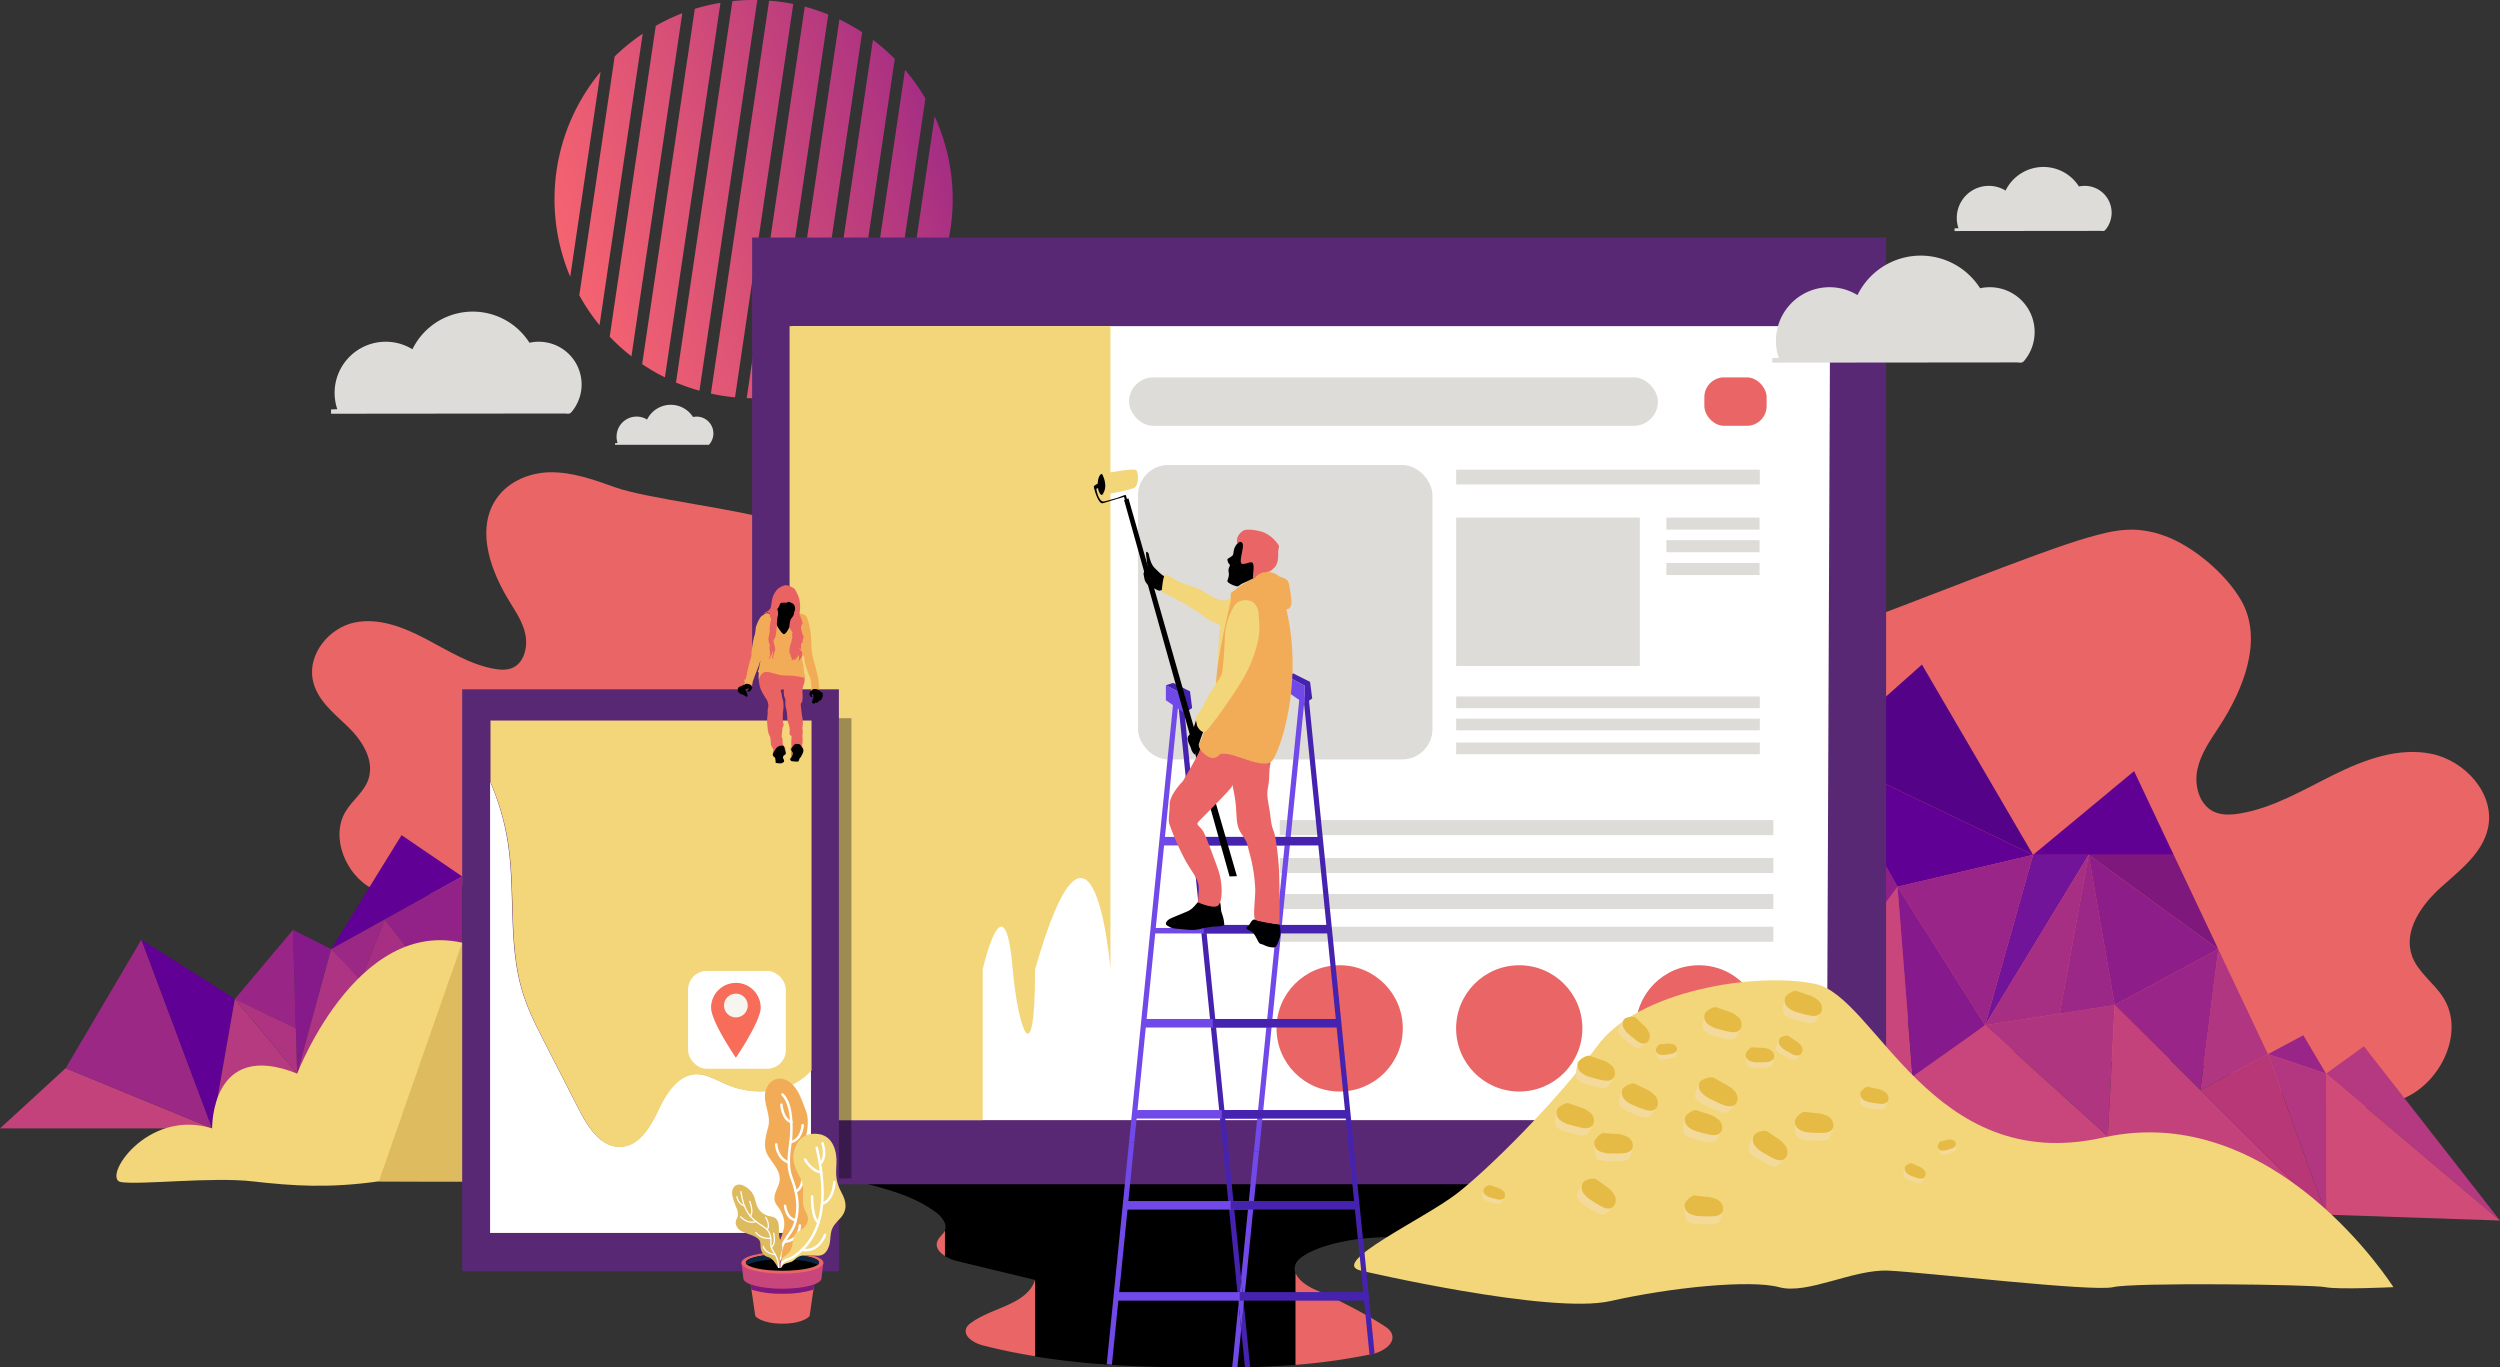 <svg xmlns="http://www.w3.org/2000/svg" xmlns:xlink="http://www.w3.org/1999/xlink" width="989.88" height="541.38" viewBox="0 0 989.88 541.38">
  <rect x="0" y="0" width="989.88" height="541.38" fill="#333333" stroke="none"/>
  <defs>
    <style>
      .cls-1, .cls-50, .cls-51 {
        fill: none;
      }

      .cls-2 {
        fill: #ea6565;
      }

      .cls-3 {
        fill: #600094;
      }

      .cls-4 {
        fill: #932288;
      }

      .cls-5 {
        fill: #a62f83;
      }

      .cls-6 {
        fill: #871a8b;
      }

      .cls-7 {
        fill: #ad3482;
      }

      .cls-8 {
        fill: #9c2886;
      }

      .cls-9 {
        fill: #992686;
      }

      .cls-10 {
        fill: #c3427c;
      }

      .cls-11 {
        fill: #b63a7f;
      }

      .cls-12 {
        fill: #ae3481;
      }

      .cls-13 {
        fill: #c8467b;
      }

      .cls-14 {
        fill: #540389;
      }

      .cls-15 {
        fill: #610194;
      }

      .cls-16 {
        fill: #7f187d;
      }

      .cls-17 {
        fill: #721499;
      }

      .cls-18 {
        fill: #902089;
      }

      .cls-19 {
        fill: #982587;
      }

      .cls-20 {
        fill: #86198b;
      }

      .cls-21 {
        fill: #b03581;
      }

      .cls-22 {
        fill: #9b2786;
      }

      .cls-23 {
        fill: #8c1d89;
      }

      .cls-24 {
        fill: #b13681;
      }

      .cls-25 {
        fill: #b73777;
      }

      .cls-26 {
        fill: #b53980;
      }

      .cls-27 {
        fill: #d14b79;
      }

      .cls-28 {
        fill: #b33780;
      }

      .cls-29 {
        fill: url(#Dégradé_sans_nom_49);
      }

      .cls-30 {
        fill: url(#Dégradé_sans_nom_49-2);
      }

      .cls-31 {
        fill: url(#Dégradé_sans_nom_49-3);
      }

      .cls-32 {
        fill: url(#Dégradé_sans_nom_49-4);
      }

      .cls-33 {
        fill: url(#Dégradé_sans_nom_49-5);
      }

      .cls-34 {
        fill: url(#Dégradé_sans_nom_49-6);
      }

      .cls-35 {
        fill: url(#Dégradé_sans_nom_49-7);
      }

      .cls-36 {
        fill: url(#Dégradé_sans_nom_49-8);
      }

      .cls-37 {
        fill: url(#Dégradé_sans_nom_49-9);
      }

      .cls-38 {
        fill: url(#Dégradé_sans_nom_49-10);
      }

      .cls-39 {
        fill: url(#Dégradé_sans_nom_49-11);
      }

      .cls-40 {
        fill: #592875;
      }

      .cls-41 {
        fill: #fff;
      }

      .cls-42 {
        fill: #f2d679;
      }

      .cls-43 {
        opacity: 0.35;
      }

      .cls-44 {
        fill: #dddcd9;
      }

      .cls-45 {
        fill: #ddbb5e;
      }

      .cls-46 {
        fill: #f4da9a;
      }

      .cls-47 {
        fill: #e5bb45;
      }

      .cls-48 {
        fill: #0d2644;
      }

      .cls-49 {
        fill: #f2ac57;
      }

      .cls-50, .cls-51 {
        stroke: #fff;
        stroke-linecap: round;
        stroke-linejoin: round;
      }

      .cls-51 {
        stroke-width: 0.5px;
      }

      .cls-52 {
        fill: #f76d59;
      }

      .cls-53 {
        fill: #f7f5ef;
      }

      .cls-54 {
        fill: #4523af;
      }

      .cls-55 {
        fill: #7049e8;
      }

      .cls-56 {
        fill: #ea6363;
      }
    </style>
    <linearGradient id="Dégradé_sans_nom_49" data-name="Dégradé sans nom 49" x1="193.44" y1="131.35" x2="474.44" y2="38.35" gradientUnits="userSpaceOnUse">
      <stop offset="0" stop-color="#ff6a6e"/>
      <stop offset="0.12" stop-color="#f66470"/>
      <stop offset="0.32" stop-color="#dc5376"/>
      <stop offset="0.58" stop-color="#b33780"/>
      <stop offset="0.88" stop-color="#7a118e"/>
      <stop offset="1" stop-color="#600094"/>
    </linearGradient>
    <linearGradient id="Dégradé_sans_nom_49-2" x1="191.58" y1="125.72" x2="472.58" y2="32.72" xlink:href="#Dégradé_sans_nom_49"/>
    <linearGradient id="Dégradé_sans_nom_49-3" x1="197.48" y1="143.56" x2="478.48" y2="50.56" xlink:href="#Dégradé_sans_nom_49"/>
    <linearGradient id="Dégradé_sans_nom_49-4" x1="188.07" y1="115.1" x2="469.07" y2="22.1" xlink:href="#Dégradé_sans_nom_49"/>
    <linearGradient id="Dégradé_sans_nom_49-5" x1="195.47" y1="137.46" x2="476.47" y2="44.46" xlink:href="#Dégradé_sans_nom_49"/>
    <linearGradient id="Dégradé_sans_nom_49-6" x1="189.84" y1="120.44" x2="470.84" y2="27.44" xlink:href="#Dégradé_sans_nom_49"/>
    <linearGradient id="Dégradé_sans_nom_49-7" x1="182.67" y1="98.78" x2="463.67" y2="5.78" xlink:href="#Dégradé_sans_nom_49"/>
    <linearGradient id="Dégradé_sans_nom_49-8" x1="186.29" y1="109.74" x2="467.29" y2="16.74" xlink:href="#Dégradé_sans_nom_49"/>
    <linearGradient id="Dégradé_sans_nom_49-9" x1="178.63" y1="86.58" x2="459.63" y2="-6.42" xlink:href="#Dégradé_sans_nom_49"/>
    <linearGradient id="Dégradé_sans_nom_49-10" x1="180.64" y1="92.67" x2="461.64" y2="-0.33" xlink:href="#Dégradé_sans_nom_49"/>
    <linearGradient id="Dégradé_sans_nom_49-11" x1="184.55" y1="104.47" x2="465.55" y2="11.47" xlink:href="#Dégradé_sans_nom_49"/>
  </defs>
  <title>illu_device</title>
  <g id="Calque_2" data-name="Calque 2">
    <g id="hole">
      <g>
        <path class="cls-1" d="M374.44,485.77a3.75,3.75,0,0,1-.26,1.38l0,.09v-3A4.45,4.45,0,0,1,374.44,485.77Z"/>
        <path class="cls-1" d="M513,500.69v3.37A4.71,4.71,0,0,1,513,500.69Z"/>
        <path d="M602.45,481c-5.6,7.07-15.84,7.88-24.85,8.11l-25,.63c-4.21.11-8.5.25-12.74.62-7.32.81-16.68,2.7-23,6.42-1.63,1-3.27,2.16-3.93,3.94a4.71,4.71,0,0,0,0,3.37v36.36c-6,.43-15.07.82-21.06,1v-.09h0v.09c-3,0-10.06,0-13.08,0-12.84,0-25.74-.23-38.56-1v-.06l-2.07-.08c-1.08-.08-2.16-.15-3.24-.25-8.42-.65-16.81-1.61-25.12-3V506.78L379,499.33a16.53,16.53,0,0,1-4.88-2V487.24l0-.09a3.75,3.75,0,0,0,.26-1.38,4.45,4.45,0,0,0-.3-1.56,10.34,10.34,0,0,0-3.56-4.23c-11.71-8.72-27-10.54-40.84-15.07-2.85-.93-6.24-4.1-4.11-6.21a4.52,4.52,0,0,1,2.5-1c39.29-6.7,81.78-7.48,121.62-5.53v.12c11.5.6,37.7,2.45,49.19,3.41l-.09.63c11.88,1,28,2.18,38.66,3.34l0,.31q7.21.78,14.41,1.59l-8.61-1.3a124.82,124.82,0,0,1,55.29,10.3c2.42,1.06,5.09,2.55,5.59,5.14C604.56,477.59,603.63,479.48,602.45,481Z"/>
        <path class="cls-2" d="M409.85,506.78V537c-7-1.14-14-2.55-20.86-4.34-3.46-.9-7.8-3.62-6.34-6.89a5.48,5.48,0,0,1,2-2.1C393.07,517.57,406.57,516.65,409.85,506.78Z"/>
        <path class="cls-2" d="M543.11,522l-.25-.14h0Z"/>
        <path class="cls-2" d="M544.28,535.93A244.88,244.88,0,0,1,513,540.42V504.06c1.11,3,5,5.45,8.38,6.87a231.85,231.85,0,0,1,21.51,10.88l.25.14q2.28,1.35,4.52,2.76c1.38.88,2.83,1.87,3.42,3.39C552.48,531.79,548.27,534.69,544.28,535.93Z"/>
        <path class="cls-2" d="M374.14,487.24V497.3c-2.35-1.49-4-3.57-2.94-6C371.85,489.76,373.48,488.78,374.14,487.24Z"/>
        <polygon class="cls-2" points="374.13 484.21 374.13 484.21 374.13 484.21 374.13 484.21"/>
      </g>
    </g>
    <g id="forme_right">
      <path class="cls-2" d="M307.14,206.44c-12.81-4.64-51-8.92-63.8-13.56-8.3-3-16.8-6-25.55-5.88s-17.95,4.17-22.4,12.34c-6.53,12-.74,27.36,6.41,38.94,2.54,4.12,5.32,8.26,6.26,13.11s-.55,10.68-4.67,12.83c-2.32,1.21-5,1.07-7.57.63-9.71-1.68-18.41-7.26-27.27-11.9s-18.73-8.5-28.37-6.42-18.38,12.21-16.34,22.65c1.54,7.87,8.17,13.07,13.73,18.39s10.8,13.21,8.36,20.81c-1.67,5.21-6.46,8.43-9.19,13.09-6,10.29.36,25,10.46,30.31s22.15,3.49,32.86-.16,21-9,32.16-10.63c15.74-2.27,32.32,3.12,47.33-2.48,15.91-5.93,42.92-7.93,46.41-25.79s7-49.13,4.72-67.22c-1.57-12.57-2-26.5-3.55-39.06"/>
    </g>
    <g id="forme_left">
      <path class="cls-2" d="M734.61,246.81c17.51-6,71.88-28.16,91.73-33.87,10.6-3,18.91-5.08,30.83-.75,11.2,4.07,24.1,14.93,30.19,25.47,8.93,15.47,1,35.28-8.76,50.2-3.48,5.31-7.27,10.65-8.56,16.91s.75,13.77,6.38,16.54c3.17,1.56,6.88,1.38,10.35.81,13.28-2.17,25.16-9.36,37.27-15.35s25.6-11,38.79-8.27,25.13,15.74,22.33,29.21c-2.11,10.14-11.18,16.85-18.77,23.72s-14.76,17-11.43,26.83c2.28,6.72,8.83,10.87,12.56,16.88,8.22,13.26-.49,32.22-14.29,39.07s-30.28,4.5-44.92-.21-28.75-11.64-44-13.71c-21.51-2.93-44.18,4-64.71-3.19-21.74-7.65-58.67-10.23-63.44-33.25s-9.55-63.35-6.46-86.67c2.15-16.2,2.71-34.17,4.86-50.37"/>
    </g>
    <g id="moutain_right">
      <g>
        <polygon class="cls-3" points="183 347.03 159 330.68 131.11 375.81 183 347.03"/>
        <path class="cls-4" d="M183,403.48c0-.21-30.69-39.43-30.69-39.43L183,347Z"/>
        <polygon class="cls-5" points="152.31 364.05 136.67 403.48 164.54 379.7 152.31 364.05"/>
        <polygon class="cls-6" points="116 368.2 131.11 375.81 117.66 425.11 116 368.2"/>
        <polygon class="cls-7" points="131.11 375.81 117.66 425.11 149.34 392.67 131.11 375.81"/>
        <polygon class="cls-8" points="131.11 375.81 142.75 388.14 152.31 364.05 131.11 375.81"/>
        <polygon class="cls-9" points="117.13 407.15 93 395.54 116 368.2 117.13 407.15"/>
        <polygon class="cls-10" points="0 446.8 26 422.95 84 446.8 0 446.8"/>
        <polygon class="cls-8" points="26 422.95 56 372.04 84 446.8 26 422.95"/>
        <polygon class="cls-3" points="56 372.04 93 395.54 84.62 443.27 84 446.8 56 372.04"/>
        <polygon class="cls-11" points="93 395.54 84 446.8 117.66 425.11 93 395.54"/>
        <polygon class="cls-12" points="93 395.54 117.66 425.11 117.13 407.15 93 395.54"/>
      </g>
    </g>
    <g id="moutain_left">
      <g>
        <polygon class="cls-13" points="718.67 394.27 751.33 351.09 757.67 431.61 718.67 394.27"/>
        <g>
          <polygon class="cls-14" points="721.42 298.35 805 338.49 761 263.14 721.42 298.35"/>
          <polygon class="cls-15" points="845 305.33 805 338.49 860.68 338.49 845 305.33"/>
          <polygon class="cls-16" points="860.68 338.49 878.33 375.81 827 338.49 860.68 338.49"/>
          <polygon class="cls-17" points="827 338.49 786 405.94 805 338.49 827 338.49"/>
          <polygon class="cls-18" points="721.42 298.35 751.33 351.09 721.42 391.4 721.42 298.35"/>
          <polygon class="cls-3" points="751.33 351.09 805 338.49 721.42 298.35 751.33 351.09"/>
          <polygon class="cls-19" points="751.33 351.09 786 405.94 805 338.49 751.33 351.09"/>
          <polygon class="cls-20" points="786 405.94 757.37 427.64 751.33 351.09 786 405.94"/>
          <path class="cls-13" d="M786,405.94l51.33,46.48s-70.91,5.75-74.12,3-16.54-21.63-16.54-21.63Z"/>
          <polygon class="cls-19" points="898 417.39 921 425.11 912 409.92 898 417.39"/>
          <polygon class="cls-21" points="786 405.94 837.33 397.93 834.59 449.93 786 405.94"/>
          <polygon class="cls-5" points="827 338.49 815.56 401.33 786 405.94 827 338.49"/>
          <polygon class="cls-22" points="837.33 397.93 827 338.49 815.56 401.33 837.33 397.93"/>
          <polygon class="cls-10" points="837.33 397.93 921 480.94 832.84 463.27 834.75 446.8 837.33 397.93"/>
          <polygon class="cls-23" points="837.33 397.93 878.33 375.81 827 338.49 837.33 397.93"/>
          <polygon class="cls-24" points="878.33 375.81 898 417.39 871.28 431.61 878.33 375.81"/>
          <polygon class="cls-19" points="871.28 431.61 837.33 397.93 878.33 375.81 871.28 431.61"/>
          <polygon class="cls-25" points="898 417.39 921 480.94 871.28 431.61 898 417.39"/>
          <polygon class="cls-26" points="936 414.29 921 425.11 989.88 483.27 936 414.29"/>
          <polygon class="cls-27" points="989.88 483.27 921 480.94 921 425.11 989.88 483.27"/>
          <polygon class="cls-28" points="898 417.39 921 425.11 921 480.94 898 417.39"/>
        </g>
      </g>
    </g>
    <g id="sun">
      <g>
        <path class="cls-29" d="M325.31,153a78.41,78.41,0,0,0,10.46-4.69l18.52-125a79.28,79.28,0,0,0-8.65-7.53Z"/>
        <path class="cls-30" d="M310.27,156.78a78.3,78.3,0,0,0,10.1-2.24l21-141.78a78.68,78.68,0,0,0-9-5.08Z"/>
        <path class="cls-31" d="M370.08,46.05,357.5,131a78.78,78.78,0,0,0,12.58-84.93Z"/>
        <path class="cls-32" d="M281.48,155.84a78.65,78.65,0,0,0,9.55,1.48L314.1,1.57A78.89,78.89,0,0,0,304.53.26Z"/>
        <path class="cls-33" d="M358.34,27.67,340.92,145.2a79.13,79.13,0,0,0,11-8.54L366.42,39A79,79,0,0,0,358.34,27.67Z"/>
        <path class="cls-34" d="M327.95,5.75a78.19,78.19,0,0,0-9.3-3.11l-23,155c.9,0,1.8.07,2.7.07,2.39,0,4.76-.12,7.1-.33Z"/>
        <path class="cls-35" d="M270.15,5.23a78.44,78.44,0,0,0-10.5,5L241.41,133.3a79.26,79.26,0,0,0,8.61,7.78Z"/>
        <path class="cls-36" d="M267.66,151.46a78.27,78.27,0,0,0,9.29,3.24L299.86,0c-.49,0-1,0-1.47,0A79.69,79.69,0,0,0,290,.44Z"/>
        <path class="cls-37" d="M237.78,28.43a78.91,78.91,0,0,0-12,81.14Z"/>
        <path class="cls-38" d="M237.38,128.77l17.1-115.42a79.19,79.19,0,0,0-11.1,9l-14,94.56A79,79,0,0,0,237.38,128.77Z"/>
        <path class="cls-39" d="M254.27,144.18a78.79,78.79,0,0,0,9,5.23l22-148.3A78.36,78.36,0,0,0,275.11,3.5Z"/>
      </g>
    </g>
    <g id="device">
      <g>
        <g>
          <rect class="cls-40" x="297.82" y="94.04" width="449" height="374.86" transform="translate(1044.63 562.95) rotate(180)"/>
          <polygon class="cls-41" points="313.6 129.12 724.61 129.12 723.32 443.51 312.31 443.51 313.6 129.12"/>
        </g>
        <path class="cls-42" d="M439.69,129.12V383.8s-6.61-81.34-29.84,0c0,43.17-6.85,23.39-8.85,0-3.25-38-11.89,0-11.89,0v59.71H312.64V129.12Z"/>
      </g>
      <g id="Calque_33" data-name="Calque 33">
        <rect class="cls-43" x="292.58" y="284.38" width="44.54" height="182.22"/>
      </g>
    </g>
    <g id="template_color">
      <g>
        <rect class="cls-2" x="674.84" y="149.42" width="24.66" height="19.19" rx="7.83" ry="7.83"/>
        <circle class="cls-2" cx="601.55" cy="407.19" r="25"/>
        <circle class="cls-2" cx="672.67" cy="407.19" r="25"/>
        <circle class="cls-2" cx="530.44" cy="407.19" r="25"/>
      </g>
    </g>
    <g id="template_grey">
      <g>
        <rect class="cls-44" x="450.6" y="184.11" width="116.59" height="116.59" rx="12" ry="12"/>
        <rect class="cls-44" x="506.72" y="324.72" width="195.44" height="5.96"/>
        <rect class="cls-44" x="506.72" y="339.72" width="195.44" height="5.96"/>
        <rect class="cls-44" x="506.72" y="353.98" width="195.44" height="5.96"/>
        <rect class="cls-44" x="506.72" y="366.93" width="195.44" height="5.96"/>
        <rect class="cls-44" x="576.56" y="185.96" width="120.23" height="5.87"/>
        <rect class="cls-44" x="576.56" y="275.78" width="120.23" height="4.63"/>
        <rect class="cls-44" x="576.56" y="284.56" width="120.23" height="4.63"/>
        <rect class="cls-44" x="576.56" y="294" width="120.23" height="4.63"/>
        <rect class="cls-44" x="576.56" y="204.94" width="72.73" height="58.79"/>
        <rect class="cls-44" x="659.82" y="204.94" width="36.88" height="4.78"/>
        <rect class="cls-44" x="659.82" y="213.88" width="36.88" height="4.78"/>
        <rect class="cls-44" x="659.82" y="222.9" width="36.88" height="4.78"/>
        <rect class="cls-44" x="447.05" y="149.42" width="209.41" height="19.19" rx="9.6" ry="9.6"/>
      </g>
    </g>
    <g id="send_right">
      <g>
        <path class="cls-42" d="M189.23,467.76H150c-20,2.79-34,1.82-50,0s-44,1.45-52,.31,10-29.42,36-21.28c0,0-.69-35.53,33.66-21.69,0,0,25.8-67.43,71.57-49.93s19.29,92.59,19.29,92.59Z"/>
        <polyline class="cls-45" points="183 373.27 150 467.76 166.5 467.82 187 467.82 187 374.38 183 373.27 183 373.27"/>
      </g>
    </g>
    <g id="sand_left">
      <g>
        <path class="cls-42" d="M538.89,503.11s74.78,17.5,98.78,12.05,55.51-8.55,66.76-5.5,29.24-7.16,43.24-6.55,81,8.48,89,6.54,79-1.06,84,0,27,0,27,0-47-74.51-115-59.22-90-56-114-60.87-70.34,2.86-86.17,24.51-42.83,48.65-55.83,58.65S525.74,500.23,538.89,503.11Z"/>
        <g>
          <path class="cls-46" d="M645.87,431.92l3.59,1.76c1.67.82,2.65,2.77,4.44,3.25,2.47.67,2.29,2.15-.58,5-1.08,1.07-3,.4-4.39-.1s-2.7-1-4-1.59a9.82,9.82,0,0,1-3.59-2.33c-.94-1.09.45-5.32,1.08-6.61s2.44-.37,3.46.64"/>
          <path class="cls-47" d="M647.73,429.31l3.59,1.76a10.62,10.62,0,0,1,4.44,3.25c1,1.55,1,4-.58,5-1.28.82-3,.4-4.39-.1s-2.7-1-4-1.59a9.82,9.82,0,0,1-3.59-2.33,3.79,3.79,0,0,1-.78-4c.63-1.29,4.29-3,5.32-2"/>
        </g>
        <g>
          <path class="cls-46" d="M657.43,415.23l2.19-.19c1-.09,2,.55,3,.27,1.35-.38,1.68.36,1.13,2.5-.21.81-1.28,1-2.09,1.19s-1.55.29-2.34.39a5.38,5.38,0,0,1-2.34-.08c-.75-.24-1.29-2.63-1.36-3.41s1-.86,1.81-.68"/>
          <path class="cls-47" d="M657.57,413.48l2.19-.19a5.82,5.82,0,0,1,3,.27,2,2,0,0,1,1.13,2.5,2.81,2.81,0,0,1-2.09,1.19q-1.16.24-2.34.39a5.38,5.38,0,0,1-2.34-.08,2.08,2.08,0,0,1-1.49-1.66c-.07-.79,1.17-2.61,1.94-2.43"/>
        </g>
        <g>
          <path class="cls-46" d="M678.51,401.78l3.78,1.31c1.76.61,3,2.42,4.81,2.69,2.53.37,2.53,1.86,0,5-.94,1.19-2.89.76-4.37.43s-2.8-.67-4.18-1.09a9.82,9.82,0,0,1-3.85-1.87c-1.07-1-.2-5.34.27-6.7s2.37-.66,3.51.22"/>
          <path class="cls-47" d="M680,399l3.78,1.31a10.62,10.62,0,0,1,4.81,2.69c1.21,1.41,1.46,3.82,0,5-1.17,1-2.89.76-4.37.43s-2.8-.67-4.18-1.09a9.82,9.82,0,0,1-3.85-1.87,3.79,3.79,0,0,1-1.26-3.87c.47-1.36,3.9-3.48,5-2.61"/>
        </g>
        <g>
          <path class="cls-46" d="M710.3,395.37l3.78,1.31c1.76.61,3,2.42,4.81,2.69,2.53.37,2.53,1.86,0,5-.94,1.19-2.89.76-4.37.43s-2.8-.67-4.18-1.09a9.82,9.82,0,0,1-3.85-1.87c-1.07-1-.2-5.34.27-6.7s2.37-.66,3.51.22"/>
          <path class="cls-47" d="M711.82,392.55l3.78,1.31a10.62,10.62,0,0,1,4.81,2.69c1.21,1.41,1.46,3.82,0,5-1.17,1-2.89.76-4.37.43s-2.8-.67-4.18-1.09A9.82,9.82,0,0,1,708,399a3.79,3.79,0,0,1-1.26-3.87c.47-1.36,3.9-3.48,5-2.61"/>
        </g>
        <g>
          <path class="cls-46" d="M706.93,412l2.27,1.5c1.05.7,1.55,2.09,2.72,2.58,1.61.67,1.36,1.65-.82,3.3-.82.63-2,0-3-.45s-1.73-.91-2.57-1.42a6.68,6.68,0,0,1-2.22-1.88c-.54-.81.76-3.55,1.3-4.37s1.67,0,2.28.73"/>
          <path class="cls-47" d="M708.41,410.39l2.27,1.5a7.22,7.22,0,0,1,2.72,2.58,2.49,2.49,0,0,1-.82,3.3,3.49,3.49,0,0,1-3-.45q-1.31-.66-2.57-1.42a6.68,6.68,0,0,1-2.22-1.88,2.58,2.58,0,0,1-.18-2.76c.54-.82,3.15-1.64,3.76-.87"/>
        </g>
        <g>
          <path class="cls-46" d="M693.65,417l3,.16c1.38.08,2.61,1.12,4,.93,1.88-.26,2.18.81,1,3.56-.43,1-1.9,1.13-3,1.2s-2.13.1-3.2.08a7.28,7.28,0,0,1-3.12-.55c-1-.47-1.24-3.76-1.18-4.83s1.56-1,2.55-.57"/>
          <path class="cls-47" d="M694.15,414.72l3,.16a7.88,7.88,0,0,1,4,.93c1.15.76,1.82,2.42,1,3.56a3.81,3.81,0,0,1-3,1.2q-1.6.1-3.2.08a7.28,7.28,0,0,1-3.12-.55,2.81,2.81,0,0,1-1.69-2.5c.06-1.07,2.07-3.28,3.06-2.89"/>
        </g>
        <g>
          <path class="cls-46" d="M634.65,451.82l4,.28c1.85.13,3.5,1.56,5.34,1.34,2.54-.31,2.93,1.13,1.34,4.82-.6,1.4-2.59,1.49-4.11,1.56s-2.88.08-4.32,0a9.82,9.82,0,0,1-4.2-.81c-1.28-.65-1.59-5.1-1.49-6.53s2.12-1.26,3.45-.71"/>
          <path class="cls-47" d="M635.38,448.69l4,.28a10.62,10.62,0,0,1,5.34,1.34c1.54,1,2.41,3.31,1.34,4.82-.88,1.24-2.59,1.49-4.11,1.56s-2.88.08-4.32,0a9.82,9.82,0,0,1-4.2-.81,3.79,3.79,0,0,1-2.22-3.41c.1-1.43,2.85-4.38,4.18-3.83"/>
        </g>
        <g>
          <path class="cls-46" d="M628.33,421l3.78,1.31c1.76.61,3,2.42,4.81,2.69,2.53.37,2.53,1.86,0,5-.94,1.19-2.89.76-4.37.43s-2.8-.67-4.18-1.09a9.82,9.82,0,0,1-3.85-1.87c-1.07-1-.2-5.34.27-6.7s2.37-.66,3.51.22"/>
          <path class="cls-47" d="M629.85,418.2l3.78,1.31a10.62,10.62,0,0,1,4.81,2.69c1.21,1.41,1.46,3.82,0,5-1.17,1-2.89.76-4.37.43s-2.8-.67-4.18-1.09a9.82,9.82,0,0,1-3.85-1.87,3.79,3.79,0,0,1-1.26-3.87c.47-1.36,3.9-3.48,5-2.61"/>
        </g>
        <g>
          <path class="cls-46" d="M645.8,404.86l2.43,2.32c1.13,1.08,1.42,2.89,2.73,3.73,1.81,1.16,1.29,2.3-1.72,3.84-1.14.58-2.47-.43-3.49-1.19s-1.91-1.49-2.81-2.29a8.25,8.25,0,0,1-2.28-2.77c-.48-1.11,1.71-4.15,2.54-5s2,.32,2.61,1.39"/>
          <path class="cls-47" d="M647.95,403.24l2.43,2.32a8.92,8.92,0,0,1,2.73,3.73c.43,1.5-.22,3.43-1.72,3.84-1.23.33-2.47-.43-3.49-1.19s-1.91-1.49-2.81-2.29a8.25,8.25,0,0,1-2.28-2.77,3.18,3.18,0,0,1,.39-3.4c.83-.88,4.19-1.3,4.76-.23"/>
        </g>
        <g>
          <path class="cls-46" d="M714.13,443.39l4,.45c1.85.21,3.43,1.71,5.28,1.57,2.55-.2,2.88,1.26,1.13,4.88-.66,1.37-2.65,1.37-4.17,1.38s-2.88,0-4.32-.14a9.82,9.82,0,0,1-4.16-1c-1.25-.71-1.37-5.16-1.21-6.59s2.17-1.17,3.48-.56"/>
          <path class="cls-47" d="M715,440.3l4,.45a10.62,10.62,0,0,1,5.28,1.57c1.49,1.11,2.26,3.41,1.13,4.88-.93,1.2-2.65,1.37-4.17,1.38s-2.88,0-4.32-.14a9.82,9.82,0,0,1-4.16-1,3.79,3.79,0,0,1-2.08-3.5c.16-1.43,3-4.25,4.34-3.65"/>
        </g>
        <g>
          <path class="cls-46" d="M676.81,429.42l3.79,2.12c1.76,1,2.69,3,4.61,3.7,2.64.92,2.34,2.38-1,4.91-1.25,1-3.25.1-4.78-.54s-2.87-1.28-4.26-2a11.21,11.21,0,0,1-3.75-2.69c-.95-1.18.86-5.27,1.64-6.5s2.68-.12,3.73,1"/>
          <path class="cls-47" d="M679,427l3.79,2.12c1.76,1,3.6,2,4.61,3.7s.8,4.07-1,4.91c-1.45.69-3.25.1-4.78-.54s-2.87-1.28-4.26-2a11.21,11.21,0,0,1-3.75-2.69,3.6,3.6,0,0,1-.56-4.07c.78-1.23,4.89-2.55,5.93-1.44"/>
        </g>
        <g>
          <path class="cls-46" d="M670.79,442.59l3.78,1.3c1.76.6,3,2.41,4.81,2.67,2.53.36,2.54,1.85,0,5-.94,1.19-2.89.77-4.37.45s-2.8-.66-4.18-1.07a9.82,9.82,0,0,1-3.85-1.86c-1.07-1-.22-5.34.25-6.7s2.37-.67,3.51.21"/>
          <path class="cls-47" d="M672.31,439.76l3.78,1.3a10.62,10.62,0,0,1,4.81,2.67c1.21,1.41,1.47,3.82,0,5-1.17,1-2.89.77-4.37.45s-2.8-.66-4.18-1.07a9.82,9.82,0,0,1-3.85-1.86,3.79,3.79,0,0,1-1.27-3.87c.47-1.36,3.89-3.49,5-2.62"/>
        </g>
        <g>
          <path class="cls-46" d="M630.09,469.41l3.23,2.36c1.5,1.1,2.13,3.18,3.81,4,2.31,1.09,1.88,2.52-1.43,4.8-1.25.86-3-.12-4.31-.86s-2.48-1.46-3.68-2.26a9.82,9.82,0,0,1-3.13-2.92c-.74-1.23,1.37-5.16,2.21-6.33s2.46.06,3.3,1.23"/>
          <path class="cls-47" d="M632.37,467.15l3.23,2.36a10.62,10.62,0,0,1,3.81,4c.74,1.7.28,4.08-1.43,4.8-1.4.58-3-.12-4.31-.86s-2.48-1.46-3.68-2.26a9.82,9.82,0,0,1-3.13-2.92,3.79,3.79,0,0,1-.07-4.07c.85-1.16,4.75-2.19,5.58-1"/>
        </g>
        <g>
          <path class="cls-46" d="M620,439.78l3.78,1.31c1.76.61,3,2.42,4.81,2.69,2.53.37,2.53,1.86,0,5-.94,1.19-2.89.76-4.37.43s-2.8-.67-4.18-1.09a9.82,9.82,0,0,1-3.85-1.87c-1.07-1-.2-5.34.27-6.7s2.37-.66,3.51.22"/>
          <path class="cls-47" d="M621.52,437l3.78,1.31a10.62,10.62,0,0,1,4.81,2.69c1.21,1.41,1.46,3.82,0,5-1.17,1-2.89.76-4.37.43s-2.8-.67-4.18-1.09a9.82,9.82,0,0,1-3.85-1.87,3.79,3.79,0,0,1-1.26-3.87c.47-1.36,3.9-3.48,5-2.61"/>
        </g>
        <g>
          <path class="cls-46" d="M697.88,450.55l3.31,2.25c1.54,1,2.23,3.11,3.94,3.85,2.35,1,2,2.45-1.28,4.84-1.22.9-3,0-4.34-.72s-2.53-1.38-3.75-2.14a9.82,9.82,0,0,1-3.22-2.81c-.78-1.21,1.2-5.2,2-6.39s2.46,0,3.34,1.12"/>
          <path class="cls-47" d="M700.09,448.22l3.31,2.25a10.62,10.62,0,0,1,3.94,3.85c.8,1.68.42,4.07-1.28,4.84-1.38.63-3,0-4.34-.72s-2.53-1.38-3.75-2.14a9.82,9.82,0,0,1-3.22-2.81,3.79,3.79,0,0,1-.2-4.07c.81-1.19,4.67-2.35,5.54-1.2"/>
        </g>
        <g>
          <path class="cls-46" d="M670.42,476.54l4,.4c1.85.19,3.45,1.67,5.3,1.5,2.55-.23,2.89,1.22,1.19,4.86-.64,1.38-2.64,1.41-4.15,1.43s-2.88,0-4.32-.09a9.82,9.82,0,0,1-4.17-.93c-1.26-.69-1.43-5.14-1.29-6.58s2.16-1.19,3.47-.6"/>
          <path class="cls-47" d="M671.25,473.44l4,.4a10.62,10.62,0,0,1,5.3,1.5c1.5,1.09,2.31,3.38,1.19,4.86-.91,1.21-2.64,1.41-4.15,1.43s-2.88,0-4.32-.09a9.82,9.82,0,0,1-4.17-.93,3.79,3.79,0,0,1-2.12-3.48c.14-1.43,3-4.29,4.3-3.7"/>
        </g>
        <g>
          <path class="cls-46" d="M756.28,462.36l2.09.92c1,.43,1.58,1.54,2.62,1.76,1.42.31,1.36,1.19-.18,2.94-.58.66-1.67.33-2.5.08s-1.56-.5-2.32-.8a5.5,5.5,0,0,1-2.1-1.25c-.57-.61.1-3.14.42-3.92s1.37-.3,2,.26"/>
          <path class="cls-47" d="M757.26,460.76l2.09.92a6,6,0,0,1,2.62,1.76,2.21,2.21,0,0,1-.18,2.94,2.83,2.83,0,0,1-2.5.08q-1.18-.35-2.32-.8a5.5,5.5,0,0,1-2.1-1.25,2.27,2.27,0,0,1-.56-2.32c.32-.78,2.35-1.89,3-1.33"/>
        </g>
        <g>
          <path class="cls-46" d="M768.73,453.46l1.86-.43c.87-.2,1.83.24,2.64-.12,1.11-.5,1.51.12,1.35,2.07-.06.74-1,1.06-1.63,1.31s-1.3.44-2,.63a4.61,4.61,0,0,1-2,.21c-.68-.12-1.5-2.16-1.68-2.84s.77-.88,1.46-.82"/>
          <path class="cls-47" d="M768.59,451.9l1.86-.43a5,5,0,0,1,2.64-.12,1.85,1.85,0,0,1,1.35,2.07,2.37,2.37,0,0,1-1.63,1.31q-1,.35-2,.63a4.61,4.61,0,0,1-2,.21,1.91,1.91,0,0,1-1.54-1.28c-.17-.68.63-2.45,1.32-2.38"/>
        </g>
        <g>
          <path class="cls-46" d="M589.49,471l2.19.76c1,.35,1.72,1.4,2.79,1.56,1.47.21,1.47,1.08,0,2.9-.55.69-1.68.44-2.54.25s-1.62-.39-2.42-.63a5.7,5.7,0,0,1-2.23-1.09c-.62-.56-.12-3.09.15-3.88s1.38-.38,2,.12"/>
          <path class="cls-47" d="M590.37,469.38l2.19.76a6.16,6.16,0,0,1,2.79,1.56,2.12,2.12,0,0,1,0,2.9,3,3,0,0,1-2.54.25q-1.22-.27-2.42-.63a5.7,5.7,0,0,1-2.23-1.09,2.2,2.2,0,0,1-.73-2.25c.27-.79,2.26-2,2.92-1.51"/>
        </g>
        <g>
          <path class="cls-46" d="M739.23,432.64l2.9.65c1.35.3,2.39,1.53,3.77,1.58,1.9.06,2,1.15.45,3.69-.6,1-2.07.8-3.19.69S741,439,740,438.79a7.28,7.28,0,0,1-3-1.06c-.87-.62-.6-3.92-.37-5s1.69-.69,2.61-.14"/>
          <path class="cls-47" d="M740.12,430.44l2.9.65a7.88,7.88,0,0,1,3.77,1.58c1,.94,1.4,2.69.45,3.69A3.81,3.81,0,0,1,744,437q-1.59-.16-3.17-.45a7.28,7.28,0,0,1-3-1.06,2.81,2.81,0,0,1-1.25-2.75c.23-1,2.58-2.9,3.49-2.35"/>
        </g>
      </g>
    </g>
    <g id="tablet">
      <g>
        <rect class="cls-40" x="183" y="272.94" width="149.16" height="230.4" transform="translate(515.16 776.28) rotate(180)"/>
        <g>
          <path class="cls-41" d="M308.16,431.24a33.78,33.78,0,0,1-21.23-2.3c-3.81-1.66-7.61-3.94-11.75-3.71-7.22.4-11.62,7.88-14.72,14.41s-7.55,14-14.78,14.33c-7.66.35-12.8-7.49-16.29-14.31L215.73,413c-3.26-6.36-6.53-12.76-8.68-19.57-6-19-3-39.56-5.91-59.24a98.25,98.25,0,0,0-7-24.49l-.09-.22V488.19H321.11V423.61A25.68,25.68,0,0,1,308.16,431.24Z"/>
          <path class="cls-42" d="M194.21,285.29v24.37l.09.22a98.25,98.25,0,0,1,7,24.49c2.93,19.68-.1,40.27,5.91,59.24,2.16,6.81,5.43,13.21,8.68,19.57l13.67,26.71c3.49,6.82,8.63,14.66,16.29,14.31,7.22-.33,11.68-7.8,14.78-14.33s7.5-14,14.72-14.41c4.15-.23,7.95,2.05,11.75,3.71a33.78,33.78,0,0,0,21.23,2.3,25.68,25.68,0,0,0,13-7.63V285.29Z"/>
        </g>
      </g>
    </g>
    <g id="flower">
      <g>
        <path class="cls-2" d="M296.22,501.69l2.84,19.41s2.25,3,10.75,3,10.75-3,10.75-3l2.84-19.41Z"/>
        <path class="cls-16" d="M309.81,512.25a40.48,40.48,0,0,0,12.28-1.61l1.27-8.67H296.26l1.27,8.67A40.48,40.48,0,0,0,309.81,512.25Z"/>
        <path class="cls-13" d="M325.28,506.16c0,2.27-6.93,4.11-15.48,4.11s-15.48-1.84-15.48-4.11l-.74-6.17H326Z"/>
        <ellipse class="cls-2" cx="309.81" cy="499.99" rx="16.22" ry="4.3"/>
        <ellipse cx="309.81" cy="499.91" rx="14.5" ry="3.25"/>
        <path class="cls-48" d="M296,500.88c1.85-1.32,7.34-2.27,13.84-2.27s12,1,13.84,2.27a1.29,1.29,0,0,0,.66-1c0-1.79-6.49-3.24-14.5-3.24s-14.5,1.45-14.5,3.24A1.29,1.29,0,0,0,296,500.88Z"/>
        <g>
          <path class="cls-49" d="M321.23,474.14c1-3.77-.23-6.74-1.61-10.1a19.56,19.56,0,0,1-1.09-10.46c.71-4.8,2.3-9.43.46-14.08-1.72-4.39-3.38-10.18-8.13-12s-8.11,2.58-8,6.78,2.46,8,1.27,12.12c-.9,3.39-2.09,7.41-.32,10.66,2.12,4,6.06,6.86,4.59,11.75-.58,1.75-1.53,3.24-1.73,5-.24,2.66,1.11,3.31,2.31,5.43,5.08,8.93-4.23,12.54-.57,22.35a.67.67,0,0,0,.66.44h0c.32,0,.48-.29.62-.58,3.94-8.06,6.77-7.81,10.57-15.85,1.17-2.47,2-5.51,0-6.65C318,477.64,320.62,476.52,321.23,474.14Z"/>
          <path class="cls-50" d="M310.85,477.46s.43,5,4.1,5.65"/>
          <path class="cls-50" d="M307.34,453.15s.26,5.61,5,7.13"/>
          <path class="cls-50" d="M317.81,445.52s-.22,5.84-4.81,6.72"/>
          <path class="cls-50" d="M317.67,463.76s1.1,6.39-2.61,8"/>
          <path class="cls-50" d="M316.7,485.24s0,5.82-5.85,6.4"/>
          <path class="cls-50" d="M309.39,437.4s.43,5.88,3.93,6.86"/>
          <path class="cls-50" d="M309.81,433.36c4,4,3.7,13,3.4,17.2-.25,3-1.87,10.1,0,15.24,2,5.44,3.75,11.24,1.5,18.72-1.57,5.22-6.73,6.84-5.71,16.37"/>
        </g>
        <g>
          <path class="cls-42" d="M333.19,472.18c-2.28-4.19-2.28-7-2-11.42s-1.14-10.66-6.73-11.68c-4.19-.76-7.59.94-9.15,4.24-2.57,5.45-.55,9.15,1.67,13.27,1.8,3.37.63,6.47,1,10s3.55,5.2.89,8.88c-1.14,1.52-2.67,1.78-3.81,3s-1.12,3.58-1.52,5.2c-1,4.09-5,3.51-5.2,7.66,0,.31.24.62.46.61s.39,0,.54-.24c.94-1.67,2.49-1.41,4.23-2.18,1.29-.57,1.69-2.16,4.79-2.54,4-.49,7.74,2.16,9.77-3.3.76-1.9.51-3.55.89-5.46.38-2.54,2-4.06,3.68-5.84C335.6,479.16,335.22,475.86,333.19,472.18Z"/>
          <g>
            <path class="cls-50" d="M318.77,459.16s2.66,4.71,6.39,5"/>
            <path class="cls-50" d="M321.56,473.77s-.21,8.49,2.51,10.29"/>
            <path class="cls-50" d="M330.37,468.08s-.31,7.3-4.88,8.58"/>
            <path class="cls-50" d="M326.64,489s-2.33,7-9,5.88"/>
            <path class="cls-50" d="M325.68,452.65s1.92,5.54-1,8.17"/>
            <path class="cls-50" d="M309,501.17c.62-2.28,3.82-2.66,4.78-3.29,10.73-7,14.93-20.5,9.62-43.39"/>
          </g>
          <path class="cls-10" d="M308.32,501.42c0,.31.24.62.46.61h0c.68-.51-.18-1.25.85-3.67A4.16,4.16,0,0,0,308.32,501.42Z"/>
        </g>
        <g>
          <path class="cls-45" d="M309.08,491.37c-1.26-2.7-.07-6.18-1.31-8.16-1.52-2.47-4-.59-7-4-2.47-2.85-.69-6.79-6.31-9.73-1.72-.9-3.71-.46-4.38,1.48s.47,4.42,1.06,6.18c.58,1.49,1.26,2.6,1,4.25v.05c-.32,1.27-1.17,1.95-.72,3.44.94,3.64,6.09,3.31,8.7,5.58,1.84,1.6.18,3.51,2,5.93s2.69-.21,5.9,5.47a.42.42,0,0,0,.58.16h0a.42.42,0,0,0,.21-.4C308.29,495.49,310.94,495.35,309.08,491.37Z"/>
          <g>
            <path class="cls-51" d="M291.81,473.84a4.6,4.6,0,0,0,3,3.69"/>
            <path class="cls-51" d="M293.29,481.8s2.67,3.09,6,1.84"/>
            <path class="cls-51" d="M303.19,482s2,3.33.52,4.87"/>
            <path class="cls-51" d="M306.28,488.26s1.19,4.11-.87,5.61"/>
            <path class="cls-51" d="M296.85,475.68s1.74,4.29.25,5.83"/>
            <path class="cls-51" d="M299.28,488s1.54,2.61,5.92,2.35"/>
            <path class="cls-51" d="M302.24,493.55s.43,2.64,4.72,3.25"/>
            <path class="cls-51" d="M308.29,501.85c-.17-5.59-3.15-6.06-3.05-9.37.08-2.58,0-5-3.15-6.91-5.39-3.22-7.64-6.59-8.73-13.72"/>
          </g>
        </g>
      </g>
    </g>
    <g id="picto">
      <g>
        <rect class="cls-41" x="272.44" y="384.44" width="38.73" height="38.73" rx="7.4" ry="7.4"/>
        <path class="cls-52" d="M301.19,399c0,5.42-9.82,19.82-9.82,19.82s-9.82-14.4-9.82-19.82a9.82,9.82,0,1,1,19.65,0Z"/>
        <circle class="cls-53" cx="291.37" cy="398.14" r="4.71"/>
      </g>
    </g>
    <g id="ladder">
      <g>
        <g>
          <g>
            <g>
              <path class="cls-1" d="M498.54,456c12,1.13,24,2.39,36,3.69l-18.19-181Z"/>
              <path class="cls-1" d="M513,500.69c-1.7,4.6,3.87,8.32,8.38,10.24a182.68,182.68,0,0,1,19.31,9.59l-3-30c-7.32.81-14.45,2.48-20.75,6.2C515.27,497.71,513.63,498.91,513,500.69Z"/>
              <path class="cls-1" d="M449.11,452.28c11.71.6,23.42,1.44,35.13,2.42l-17.69-176Z"/>
              <path class="cls-54" d="M540.66,520.52l2.2,1.28-3.16-31.46-2,.21Z"/>
              <path class="cls-54" d="M516.36,278.65l18.19,181,2.09.23L518.1,275.42l-1.75.48.27.07Z"/>
              <path class="cls-54" d="M534.55,459.68l3.1,30.87,2-.21-3.06-30.44Z"/>
              <path class="cls-54" d="M542.26,536.44l.62-.13c.46-.1.93-.23,1.4-.38l-1.42-14.13-2.2-1.28Z"/>
              <path class="cls-54" d="M466.56,278.66l17.69,176,2.09.18-18-179.46-1.74.48.27.07Z"/>
              <path class="cls-54" d="M491.46,526.49l1.48,14.77,2.07,0-2.52-25Z"/>
              <path class="cls-54" d="M490.42,516.19l1-10.3-5.12-51-2.09-.18Z"/>
              <path class="cls-55" d="M466.56,278.66l-.27-2.69.27-.07-1.74-.48L447.05,452.17l2.06.11Z"/>
              <path class="cls-55" d="M447.05,452.17l-8.84,88,2.06.14,8.85-88Z"/>
              <polygon class="cls-55" points="466.56 278.66 466.83 275.97 466.56 275.9 466.29 275.97 466.56 278.66"/>
              <path class="cls-55" d="M516.36,278.65l-.27-2.68.27-.07-1.75-.48L496.49,455.79l2.05.19Z"/>
              <path class="cls-55" d="M490.42,516.19l-2.53,25.14,2.07,0,1.49-14.82Z"/>
              <path class="cls-55" d="M492.49,516.19l6-60.2-2.05-.19-5,50.1Z"/>
              <polygon class="cls-55" points="516.36 278.65 516.63 275.97 516.36 275.9 516.09 275.97 516.36 278.65"/>
              <polygon class="cls-55" points="490.42 516.19 491.46 526.49 492.49 516.19 491.46 505.89 490.42 516.19"/>
            </g>
            <rect class="cls-55" x="459.59" y="331.38" width="50.25" height="3.38"/>
            <rect class="cls-55" x="456.04" y="367.43" width="50.25" height="2.17"/>
            <rect class="cls-55" x="452.48" y="403.47" width="50.25" height="3.38"/>
            <rect class="cls-55" x="448.92" y="439.52" width="50.25" height="3.38"/>
            <rect class="cls-55" x="445.36" y="475.56" width="50.25" height="3.38"/>
            <rect class="cls-55" x="441.81" y="511.61" width="50.25" height="3.38"/>
          </g>
          <g>
            <rect class="cls-54" x="473.07" y="331.38" width="50.25" height="3.38"/>
            <rect class="cls-54" x="476.63" y="366.22" width="50.25" height="3.38"/>
            <rect class="cls-54" x="480.19" y="403.47" width="50.25" height="3.38"/>
            <rect class="cls-54" x="483.75" y="439.52" width="50.25" height="3.38"/>
            <rect class="cls-54" x="487.3" y="475.56" width="50.25" height="3.38"/>
            <rect class="cls-54" x="490.86" y="511.61" width="50.25" height="3.38"/>
          </g>
        </g>
        <g>
          <polygon class="cls-54" points="461.63 271.31 469.06 275.25 469.06 282.44 472.02 280.31 471.19 273.75 464.5 270.4 461.63 271.31"/>
          <polygon class="cls-55" points="461.63 271.31 461.63 277.26 469.06 282.44 469.06 275.25 461.63 271.31"/>
        </g>
        <g>
          <polygon class="cls-54" points="509.18 267.55 516.61 271.5 516.61 278.68 519.57 276.55 518.73 269.99 512.05 266.64 509.18 267.55"/>
          <polygon class="cls-55" points="509.18 267.55 509.18 273.5 516.61 278.68 516.61 271.5 509.18 267.55"/>
        </g>
      </g>
    </g>
    <g id="men">
      <g>
        <g>
          <path d="M489.76,346.92l-2.91.11-41.76-149,.29-.12-.33-1.16s-6,1.73-8.33,2.5c-1.93.65-3.64-6.13-3.64-6.59,0-.27.88-.8,1.57-1.17.06-2.16.8-3.86,1.71-3.86s1.71,1.87,1.71,4.18-.77,4.17-1.71,4.17c-.74,0-1.37-1.14-1.61-2.74l-.68.34s.82,5.09,2.9,5c.46,0,5.54-1.5,5.54-1.5l2.62-1,.65-.07.44,1.56.59-.24,24.9,87.12Z"/>
          <path class="cls-42" d="M436.36,196s11.71-1.92,13-3c1.75-1.41,1.32-6.18.51-6.86-1.08-.91-13.54,1.49-13.54,1.49S439.25,192.47,436.36,196Z"/>
        </g>
        <g>
          <path d="M462.78,366.81s.45.75,3.89,1,5.6.75,8.65,0a32.44,32.44,0,0,1,6.79-1,7.27,7.27,0,0,0,2.64-.5c-.07-3.07-1.18-4.81-1.26-6-.37-5.15-.78-2.44-.8-3.19s-6.41,0-7.37-.41-2.2,2.86-5.08,4.11-6.8,2.75-7.46,3.25S460.61,366,462.78,366.81Z"/>
          <path d="M506.61,366.06s.81,3.25.11,5.25-1.17,3.67-2.27,3.83a8.65,8.65,0,0,1-4.09-1c-1.62-.67-1.5,0-2.67-2.33s-1.93-3-3.38-3.6-.4-1.4-.4-1.4.06.5,1.27-1.5,2.28-1,2.28-1Z"/>
          <g>
            <path d="M476.79,288.77s-1.65,4.21-1.92,5.42a11.58,11.58,0,0,1-1.3,2.83l-.49,1.79a4.74,4.74,0,0,1-1.47-2.38c-.45-1.61-2.32-3.9-.76-5.37,2.26-2.13,2.86-7.77,3.31-7.13S476.79,288.77,476.79,288.77Z"/>
            <path class="cls-2" d="M475.12,296.4c1-.15-6.76,12.9-6.76,12.9s-5.25,5.25-5.25,9.25-.75,6,0,8a103.9,103.9,0,0,0,5.65,13c3.35,6.5,6.18,8.25,5.89,13l-.29,4.75s6.14,2.75,7.95,1.25,1.95-8.75,0-14.25-4.45-12.25-5.7-14.75-3.43-2.75-2-4.25,10.21-10.25,12.71-13.25-.5-6.75,1.25,1.75.11,12,2.93,16.25,2.07,3.5,3.32,8a62.39,62.39,0,0,1,2.2,14.25c0,4-1,10.75,0,11.75s9.55,2,9.55,2,.25-9.25,0-16.5a112.34,112.34,0,0,0-1.31-16.25c-.94-6-1.44-3.5-2.19-9.75s-1.75-8-1-11.75.25-6.48,1-9.48-20.8-7-20.8-7Z"/>
            <path d="M461,228c-.13.41-2.13-1.39-3-2.33a7.49,7.49,0,0,1-2.48-3.76,12.93,12.93,0,0,1-.65-2.52c-.12-.49-1.25-1.74-1.08,0,.4,4,.65,5.6.65,5.6s-1.83,1.38-1.65,2.31c.09.49.21,1.19.34,1.77a4.32,4.32,0,0,0,2.25,3.08c1.57.61,3.3,2.05,4,1.65a4.07,4.07,0,0,1,2.25,0Z"/>
            <path class="cls-42" d="M488.33,235.31s-1.61,3.92-6.3,1.92-4.9-3.57-10.7-5.24-7-3.42-10-4.74h0c-1,1.5-1.36,7.05-1.36,7.05l1.6.88c4.4,1.8,12.14,6.79,12.79,7.14.21.12,3.94,3.33,6.88,4.33,3.13,1.06,1.55,2.4,1.45,4.36-.12,2.45-.55,19.82-1.69,20.92s-.75,4.59-.75,4.59-1.92-2.94-1.43,0-1.25,8.2-1.25,8.2h5.5l5.25-44Z"/>
            <path class="cls-49" d="M503.61,301.31c-3,3.25-13.25-2.25-17.59-2.75s-2.41.75-5.16,1.5-7.25-4.25-6-5.75,7.45-21.55,7.45-21.55c-3.06-1.54,5-34.7,5-34.7v-3.25s4.29-3.27,7.43-5.15,4.36-3.62,7.09-3.24,3,.64,4.51,1.64,3.72.46,4.22,4.1,1.5,7.15,0,8.65a2.17,2.17,0,0,1-1.31.43l.06,0C516.35,270.61,506.61,298.06,503.61,301.31Z"/>
            <path class="cls-42" d="M473.34,284.24l.65,3.18s1.73,3.47,3.49,2.09,10.66-13.93,14.65-20.62,6.91-15.71,6.52-21.5-.17-5.86-1.66-8.08-6.55-2.48-8.34.69A26,26,0,0,0,485,251.72c-.12,4.36-.62,11.87-1.1,14.52s-4.86,7.38-6.22,10.72A38.86,38.86,0,0,1,473.34,284.24Z"/>
            <path d="M489.86,215.31a5.62,5.62,0,0,0-1.33,2.67c-.33,1.67,0,1.67-1.17,2.5s-1.62.53-1.17,2c.38,1.21,1.17.67.5,2.17s.16,1.92-.21,3.63-1,1.88.38,2.71a9.07,9.07,0,0,0,2.9,1.17c.6.17,1.1-.67,2.6-1.33s3-1.4,3.83-1.83.5-4.33.83-6.5-1.67-6.67-2.67-8a7.14,7.14,0,0,0-3-2l-1.45,2.83"/>
            <path class="cls-2" d="M489.86,215.31s1.5-1.67,2.17,0-2,8,0,8,3.67-1.5,4.17,0-.33,5,0,5.67,1.67-2,4.17-2.33,2.45-.27,4-1.67c2-1.83,1.68-4.83,1.74-6.67s1-1.65-.8-3.74a13.21,13.21,0,0,0-4.94-3.76c-1.5-.67-6.83-1.67-8.17-.67S489.36,212.47,489.86,215.31Z"/>
          </g>
        </g>
      </g>
    </g>
    <g id="girl">
      <g>
        <g>
          <path class="cls-56" d="M318.17,271.27c-.8,2-.27,3.15-.4,5.38s-.86,1.23-.68,2.84.25,2.47.68,5.2-.24,2.66,0,4.14-.15,1.35,0,3.53c.13,1.78-.05,2.42-.32,2.58.17.21.3.45.2.62s.4.93.4.93v.81l-.58.78-4.09-.78a.93.93,0,0,1-.14-1.37c.18-.23.28-.38.36-.49l0,0h0l0,0-.24.12a24.94,24.94,0,0,1,0-3.08c.13-.43,0,0,.06-.62s-.12-.31-.61-.93,0,0-.13-.62.06-.49,0-1.6A8.3,8.3,0,0,0,312,286c-.49-1.61-.12-.87-.31-2.36a13.45,13.45,0,0,0-.37-2.84,8.88,8.88,0,0,1-.31-3.24c0-1.76-.67-.46-.67-4.61,0,0-1.38-.08-1.24.68a4.91,4.91,0,0,1,.46,1.79c.19,1.48.09.28.52,2.14A12.79,12.79,0,0,1,310,282c-.06.86-.06,3.4-.06,3.4l.38,1.79a9,9,0,0,0-.5,1c-.07.25-.07,1.55-.28,2.73s.4,1.17.31,2.35.49,1.78,0,1.59h0c.39.27.39.37.39.37s.83.88.71,1.18a5.36,5.36,0,0,0,.22,1.59,23.48,23.48,0,0,0-1.61-2.15c-.22-.11-1.39.58-1.39.58L306,298.72l.13-1.42.39-.67c-.37.38-.39.44-.34.24s-.5-1.07-.81-1.69,0-2.76-.68-3.94-.8-3.58-.93-5.19.31-3.16.19-4.46.94-2-.43-4.7a23,23,0,0,1-2.35-4.08,15,15,0,0,1-.74-5.63c0-.78.49-.31.49-.31s1.42-1.48,1.54-1.73,5.57-.62,9.9-.68,5.58,2.12,5.84,2.18S319,269.29,318.17,271.27Z"/>
          <polygon class="cls-56" points="313.24 297.74 313.38 297.3 314.25 298.72 313.75 300.12 312.84 300.7 313.24 299.53 313.24 297.74"/>
        </g>
        <g>
          <path d="M307.14,302.07s2.17.43,2.69,0,.77-.37.59-1.05-.62-.87-.25-1.61,1.36-.37.8-2-.31-2-1.14-2.16a2.81,2.81,0,0,0-2.69,1.28c-.56,1-1.52,2.12-1,2.8s.73.37.85,1.18S307.14,302.07,307.14,302.07Z"/>
          <path d="M313,301a.91.91,0,0,0,.74.43c.49,0,2.16.31,2.41,0s.19-.49.43-1.05.37-.25.68-.93,1.36-2.1.49-3.28-.68-1.42-1.61-1.55-1.36-.17-1.92.54-1.18,1.44-.8,2.12.68,1,.49,1.42-.49,1.18-.49,1.18S312.54,300.65,313,301Z"/>
        </g>
        <path d="M321,273.55a1.64,1.64,0,0,0-.37.81c-.11.55-.22.63,0,1a1.85,1.85,0,0,0,.55.63c.22.14.27.27.38,0s.22-.14,0-.55,0-.54.13-.57.29-.31.29.19.19.74,0,1.29-.25,1-.33,1.24-.33.44-.08.66.05.11.25.22,0-.16.25.05.19.19.49,0,.33-.49.47-.44,0,.3.27.22a2,2,0,0,0,1-.71c.25-.38,0-.33.27-.25s.5,0,.71-.49c.33-.74.53-.93.5-1.62s.05-.6-.25-.93-.43-.23-.85-.7a1.84,1.84,0,0,0-1.31-.7c-.54-.06-1.3-.42-1.52-.23S321,273.55,321,273.55Z"/>
        <path d="M296.11,270.73a1.09,1.09,0,0,0-1.06.14,11.87,11.87,0,0,1-2,.95c-.29.16-.82.33-.87.95s-.29.78.21,1.24a5.38,5.38,0,0,0,.82.74c.33.21.58.12,1.07.37a4,4,0,0,1,.78.49c.37.25.66.29.74.25s.29,0,.08-1.11-1.15-1.48-.58-1.73.62-.26,1-.44.12-.3,0,.28-.7.46-.37.77a.64.64,0,0,0,1,0c.41-.4.49-.23.74-.85s.4-.41,0-1a6.39,6.39,0,0,0-.91-1.09Z"/>
        <path class="cls-49" d="M324.39,273.12s-1.91-.74-2.78,0-.62.43-.62.43a4,4,0,0,0,.25-2.16,11.88,11.88,0,0,0-.7-3.71,33.48,33.48,0,0,1-1.9-5.51c-.12-.8-.07-2-.47-2.29a6,6,0,0,1-.79-1.08,1.48,1.48,0,0,1-.35,0l1.14,5,.43,4.84-.43-.32a26.5,26.5,0,0,0-6.74-.84c-3.53.07-6.77-1.82-8.56-1.39s-2.44,3-2.44,3l0-2.62-.38-.74.38-.68.71-3.63c-.38,1-.65,2-.65,2l-1.61,4.14L298,270a5.37,5.37,0,0,1-.24,1.29c-.13.07-2.29-1-2.66-.49s-.44.12-.44.12l.25-.8-.25-.93.62-.31s1.3-6.35,1.86-7.83a4.87,4.87,0,0,0,.37-2.44s.62-5.51,1.42-7.49l.37-2.83s1.18-3.68,2.42-4.46,1.52-1.14,2.28-1a3.43,3.43,0,0,1,1.61,1l.45,2.41v.16l.31-.72.33.05s7.91,1.75,9.92,2.35v-.79s-.25-3-.25-3.21.22-1.55.25-1.18a4.21,4.21,0,0,1,2.54,1c.74.93,2,5.56,2.1,10.7a27.22,27.22,0,0,0,1.42,8.54c.13.62,1.3,5.26,1.3,5.26a19.21,19.21,0,0,1,.19,2.1,5.35,5.35,0,0,0,.18,1.18,2.86,2.86,0,0,0,0,.74A2.45,2.45,0,0,1,324.39,273.12Z"/>
        <g>
          <path d="M307.6,241.26a6.07,6.07,0,0,0,.75,2.27c.49.54,1,1.11,1.36,1.4a4.77,4.77,0,0,0,1,.58,1.91,1.91,0,0,0,1.15.08,1.76,1.76,0,0,0,.79-.54c.24-.25.69-.78.94-1a2.14,2.14,0,0,0,.82-1.07c.21-.62,1.06-1.48.8-2.35s-.22-1.69-.8-2.14a14.41,14.41,0,0,0-3.55-.87,14.56,14.56,0,0,0-2.35.66,17.13,17.13,0,0,0-.91,1.77C307.6,240.23,307.6,241.26,307.6,241.26Z"/>
          <path d="M307.75,242.75a9.69,9.69,0,0,1-.06,2.67c-.21.82,0,1-.3,1.36s1.82,3.71,2.78,4.25,2.7-3.11,3.34-4.67a17.91,17.91,0,0,0,1.07-2.78c-.06-.14-.22-1.08-.22-1.08A9.52,9.52,0,0,0,313,242C312.79,242,307.75,242.75,307.75,242.75Z"/>
        </g>
        <path class="cls-56" d="M317.8,253.88c.11-1.2.61-1,.24-2.14s-1.07-2.56-.79-3.76.75-.41.38-1.81-1.08-2.64-1-3.63a12.58,12.58,0,0,0,.12-3.55,11.28,11.28,0,0,0-.82-3.42c-.54-.91-1-2.31-1.7-2.72s-2.51-1.4-3.54-1.07a7.16,7.16,0,0,0-2.93,1.6,9.41,9.41,0,0,0-1.9,3.39c-.28,1-.45,2.59-.57,3.21a2.48,2.48,0,0,1-1,1.73c-.66.46-1.12.71-1.57,1s-.66.33.21.17.78-.83,1.28-.29.53-.25.61,1,.58.74.42,1.86a21.46,21.46,0,0,0-.5,3,9.11,9.11,0,0,1-.2,3,4.94,4.94,0,0,0-.09,2.88c.25,1.12.54,1,.29,1.86s.21,1,.08,2.18.5.29,0,1.37-.57,1.85,0,.74.75-1,.79-1.49.61-1.94.41-.62,0,1.24-.21,1.65,0,1.86.46-.37.94-1.89.49-3.75a12.87,12.87,0,0,1-.5-2.45,2.55,2.55,0,0,0,.62-.93,4.24,4.24,0,0,0,.33-1.44,13.91,13.91,0,0,0,.29-2.36,10.44,10.44,0,0,0,0-1.6c.09-.91.17-.75.25-2.15s.22-.5.3-1.73,0-.7,0-.87-.25-1.06-.3-1.24a7,7,0,0,0,.53-.69c.62-1,.37-1.65,1.32-1.78s1.65.13,2.1-.12l.45-.25s1.9.41,2.27,1.24a2.93,2.93,0,0,1,.33,2.06,10.17,10.17,0,0,0-.42,1.67,7,7,0,0,1-1.23,1.92s-.86,2.68-.37,3.54.62,1,.91,1.49.16.29,0,1,.29.33,0,1.57a20.05,20.05,0,0,1-.53,2.06,8.82,8.82,0,0,0-.53,3.42c.19.87.41.54.53,1.49s.74.91.36,1.24.21.65.54.28.78-.85.49-.28-.16.69.29.24.75-.86.9-1,.67-1.36.67-.41c0,1.19.08,1.36-.21,1.89s.33-.11.71-.69a6.24,6.24,0,0,0,.43-.76.48.48,0,0,1-.06.18c-.13.2.64-.35.42-1.59,0,0,0,0,0-.06s0-.15,0-.22a.14.14,0,0,0,0-.07c-.23-.92-.47-.64-.47-1.69s-.12-1.61.13-2S317.68,255.08,317.8,253.88Zm-.55,4c-.36-.45-.78-.85-.7-1.41.37.78.25.08.54,1C317.15,257.61,317.21,257.74,317.25,257.85Z"/>
      </g>
    </g>
    <g id="cloud">
      <path class="cls-44" d="M805.62,131.47a17.7,17.7,0,0,1-4.16,11.42c-.89,1.06-1.84.61-3,.61l-96.75.09v-1.78l2.6-.09a20.87,20.87,0,0,1-1.12-6.78,21.21,21.21,0,0,1,32.28-18.1,27.87,27.87,0,0,1,48.56-2.7,17.47,17.47,0,0,1,3.85-.42A17.75,17.75,0,0,1,805.62,131.47Z"/>
      <path class="cls-44" d="M230.29,152.25a16.89,16.89,0,0,1-4,10.9c-.85,1-1.75.58-2.87.58l-92.34.09v-1.7l2.48-.09a19.92,19.92,0,0,1-1.07-6.47,20.24,20.24,0,0,1,30.81-17.27,26.6,26.6,0,0,1,46.34-2.58,16.67,16.67,0,0,1,3.67-.4A16.94,16.94,0,0,1,230.29,152.25Z"/>
      <path class="cls-44" d="M282.47,171.6a6.63,6.63,0,0,1-1.56,4.28c-.33.4-.69.23-1.13.23l-36.23,0v-.67l1,0a7.81,7.81,0,0,1-.42-2.54,7.94,7.94,0,0,1,12.09-6.78,10.44,10.44,0,0,1,18.18-1,6.54,6.54,0,0,1,1.44-.16A6.65,6.65,0,0,1,282.47,171.6Z"/>
      <path class="cls-44" d="M836.1,84.22a10.59,10.59,0,0,1-2.49,6.83c-.53.63-1.1.37-1.8.37l-57.91.06V90.41l1.56-.06a12.49,12.49,0,0,1-.67-4.06,12.69,12.69,0,0,1,19.32-10.83,16.68,16.68,0,0,1,29.06-1.62,10.46,10.46,0,0,1,2.3-.25A10.63,10.63,0,0,1,836.1,84.22Z"/>
    </g>
  </g>
</svg>
